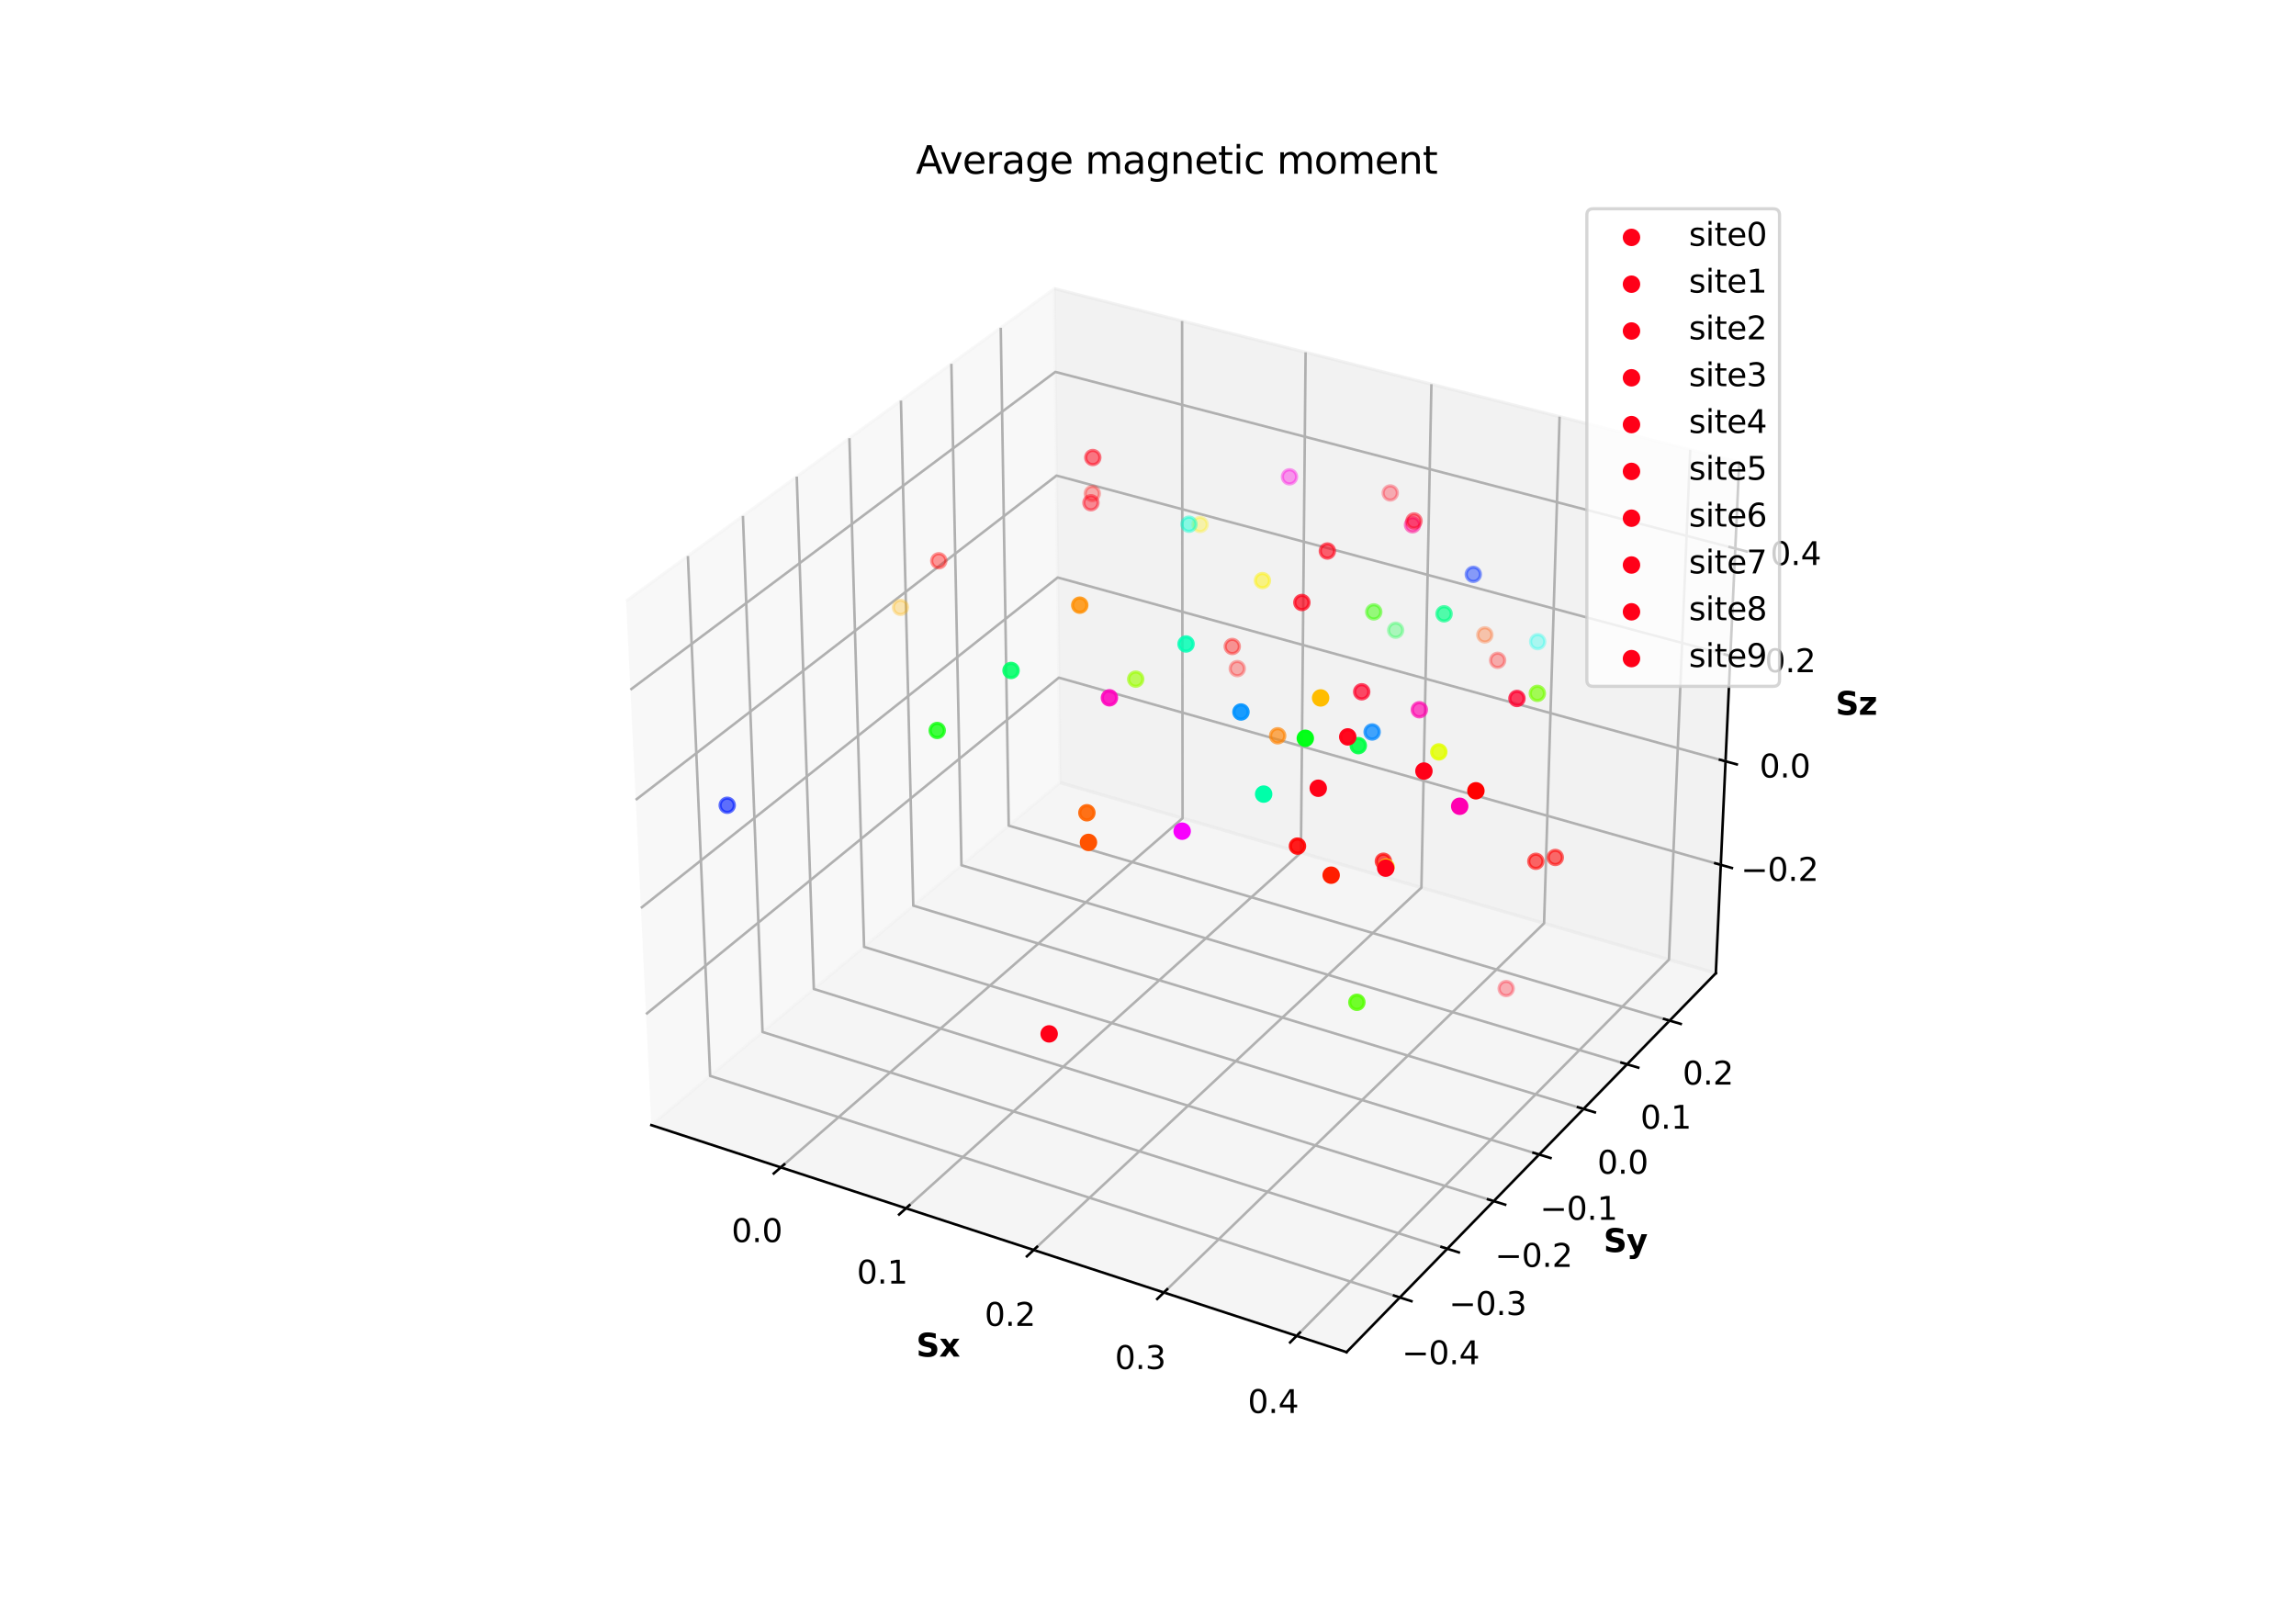 <?xml version="1.0" encoding="utf-8" standalone="no"?>
<!DOCTYPE svg PUBLIC "-//W3C//DTD SVG 1.1//EN"
  "http://www.w3.org/Graphics/SVG/1.1/DTD/svg11.dtd">
<svg xmlns:xlink="http://www.w3.org/1999/xlink" width="720pt" height="504pt" viewBox="0 0 720 504" xmlns="http://www.w3.org/2000/svg" version="1.1">
 <defs>
  <style type="text/css">*{stroke-linejoin: round; stroke-linecap: butt}</style>
 </defs>
 <g id="figure_1">
  <g id="patch_1">
   <path d="M 0 504 
L 720 504 
L 720 0 
L 0 0 
z
" style="fill: #ffffff"/>
  </g>
  <g id="patch_2">
   <path d="M 174.96 448.56 
L 563.04 448.56 
L 563.04 60.48 
L 174.96 60.48 
z
" style="fill: #ffffff"/>
  </g>
  <g id="pane3d_1">
   <g id="patch_3">
    <path d="M 204.263 352.872 
L 332.419 245.448 
L 330.638 90.525 
L 196.348 188.523 
" style="fill: #f2f2f2; opacity: 0.5; stroke: #f2f2f2; stroke-linejoin: miter"/>
   </g>
  </g>
  <g id="pane3d_2">
   <g id="patch_4">
    <path d="M 332.419 245.448 
L 538.065 305.222 
L 545.404 144.961 
L 330.638 90.525 
" style="fill: #e6e6e6; opacity: 0.5; stroke: #e6e6e6; stroke-linejoin: miter"/>
   </g>
  </g>
  <g id="pane3d_3">
   <g id="patch_5">
    <path d="M 204.263 352.872 
L 422.257 424.069 
L 538.065 305.222 
L 332.419 245.448 
" style="fill: #ececec; opacity: 0.5; stroke: #ececec; stroke-linejoin: miter"/>
   </g>
  </g>
  <g id="axis3d_1">
   <g id="line2d_1">
    <path d="M 204.263 352.872 
L 422.257 424.069 
" style="fill: none; stroke: #000000; stroke-width: 0.8; stroke-linecap: square"/>
   </g>
   <g id="text_1">
    <!-- Sx -->
    <g transform="translate(287.312 425.472) scale(0.1 -0.1)">
     <defs>
      <path id="DejaVuSans-Bold-53" d="M 3834 4519 
L 3834 3531 
Q 3450 3703 3084 3790 
Q 2719 3878 2394 3878 
Q 1963 3878 1756 3759 
Q 1550 3641 1550 3391 
Q 1550 3203 1689 3098 
Q 1828 2994 2194 2919 
L 2706 2816 
Q 3484 2659 3812 2340 
Q 4141 2022 4141 1434 
Q 4141 663 3683 286 
Q 3225 -91 2284 -91 
Q 1841 -91 1394 -6 
Q 947 78 500 244 
L 500 1259 
Q 947 1022 1364 901 
Q 1781 781 2169 781 
Q 2563 781 2772 912 
Q 2981 1044 2981 1288 
Q 2981 1506 2839 1625 
Q 2697 1744 2272 1838 
L 1806 1941 
Q 1106 2091 782 2419 
Q 459 2747 459 3303 
Q 459 4000 909 4375 
Q 1359 4750 2203 4750 
Q 2588 4750 2994 4692 
Q 3400 4634 3834 4519 
z
" transform="scale(0.016)"/>
      <path id="DejaVuSans-Bold-78" d="M 1422 1791 
L 159 3500 
L 1344 3500 
L 2059 2463 
L 2784 3500 
L 3969 3500 
L 2706 1797 
L 4031 0 
L 2847 0 
L 2059 1106 
L 1281 0 
L 97 0 
L 1422 1791 
z
" transform="scale(0.016)"/>
     </defs>
     <use xlink:href="#DejaVuSans-Bold-53"/>
     <use xlink:href="#DejaVuSans-Bold-78" x="72.021"/>
    </g>
   </g>
   <g id="Line3DCollection_1">
    <path d="M 244.844 366.126 
L 370.84 256.616 
L 370.693 100.677 
" style="fill: none; stroke: #b0b0b0; stroke-width: 0.8"/>
    <path d="M 284.115 378.952 
L 407.959 267.405 
L 409.422 110.494 
" style="fill: none; stroke: #b0b0b0; stroke-width: 0.8"/>
    <path d="M 324.151 392.028 
L 445.741 278.387 
L 448.873 120.494 
" style="fill: none; stroke: #b0b0b0; stroke-width: 0.8"/>
    <path d="M 364.977 405.361 
L 484.205 289.566 
L 489.067 130.682 
" style="fill: none; stroke: #b0b0b0; stroke-width: 0.8"/>
    <path d="M 406.614 418.96 
L 523.368 300.95 
L 530.025 141.063 
" style="fill: none; stroke: #b0b0b0; stroke-width: 0.8"/>
   </g>
   <g id="xtick_1">
    <g id="line2d_2">
     <path d="M 245.942 365.172 
L 242.644 368.038 
" style="fill: none; stroke: #000000; stroke-width: 0.8; stroke-linecap: square"/>
    </g>
    <g id="text_2">
     <!-- 0.0 -->
     <g transform="translate(229.391 389.546) scale(0.1 -0.1)">
      <defs>
       <path id="DejaVuSans-30" d="M 2034 4250 
Q 1547 4250 1301 3770 
Q 1056 3291 1056 2328 
Q 1056 1369 1301 889 
Q 1547 409 2034 409 
Q 2525 409 2770 889 
Q 3016 1369 3016 2328 
Q 3016 3291 2770 3770 
Q 2525 4250 2034 4250 
z
M 2034 4750 
Q 2819 4750 3233 4129 
Q 3647 3509 3647 2328 
Q 3647 1150 3233 529 
Q 2819 -91 2034 -91 
Q 1250 -91 836 529 
Q 422 1150 422 2328 
Q 422 3509 836 4129 
Q 1250 4750 2034 4750 
z
" transform="scale(0.016)"/>
       <path id="DejaVuSans-2e" d="M 684 794 
L 1344 794 
L 1344 0 
L 684 0 
L 684 794 
z
" transform="scale(0.016)"/>
      </defs>
      <use xlink:href="#DejaVuSans-30"/>
      <use xlink:href="#DejaVuSans-2e" x="63.623"/>
      <use xlink:href="#DejaVuSans-30" x="95.41"/>
     </g>
    </g>
   </g>
   <g id="xtick_2">
    <g id="line2d_3">
     <path d="M 285.195 377.979 
L 281.95 380.901 
" style="fill: none; stroke: #000000; stroke-width: 0.8; stroke-linecap: square"/>
    </g>
    <g id="text_3">
     <!-- 0.1 -->
     <g transform="translate(268.691 402.558) scale(0.1 -0.1)">
      <defs>
       <path id="DejaVuSans-31" d="M 794 531 
L 1825 531 
L 1825 4091 
L 703 3866 
L 703 4441 
L 1819 4666 
L 2450 4666 
L 2450 531 
L 3481 531 
L 3481 0 
L 794 0 
L 794 531 
z
" transform="scale(0.016)"/>
      </defs>
      <use xlink:href="#DejaVuSans-30"/>
      <use xlink:href="#DejaVuSans-2e" x="63.623"/>
      <use xlink:href="#DejaVuSans-31" x="95.41"/>
     </g>
    </g>
   </g>
   <g id="xtick_3">
    <g id="line2d_4">
     <path d="M 325.212 391.036 
L 322.025 394.015 
" style="fill: none; stroke: #000000; stroke-width: 0.8; stroke-linecap: square"/>
    </g>
    <g id="text_4">
     <!-- 0.2 -->
     <g transform="translate(308.759 415.825) scale(0.1 -0.1)">
      <defs>
       <path id="DejaVuSans-32" d="M 1228 531 
L 3431 531 
L 3431 0 
L 469 0 
L 469 531 
Q 828 903 1448 1529 
Q 2069 2156 2228 2338 
Q 2531 2678 2651 2914 
Q 2772 3150 2772 3378 
Q 2772 3750 2511 3984 
Q 2250 4219 1831 4219 
Q 1534 4219 1204 4116 
Q 875 4013 500 3803 
L 500 4441 
Q 881 4594 1212 4672 
Q 1544 4750 1819 4750 
Q 2544 4750 2975 4387 
Q 3406 4025 3406 3419 
Q 3406 3131 3298 2873 
Q 3191 2616 2906 2266 
Q 2828 2175 2409 1742 
Q 1991 1309 1228 531 
z
" transform="scale(0.016)"/>
      </defs>
      <use xlink:href="#DejaVuSans-30"/>
      <use xlink:href="#DejaVuSans-2e" x="63.623"/>
      <use xlink:href="#DejaVuSans-32" x="95.41"/>
     </g>
    </g>
   </g>
   <g id="xtick_4">
    <g id="line2d_5">
     <path d="M 366.018 404.35 
L 362.889 407.388 
" style="fill: none; stroke: #000000; stroke-width: 0.8; stroke-linecap: square"/>
    </g>
    <g id="text_5">
     <!-- 0.3 -->
     <g transform="translate(349.619 429.354) scale(0.1 -0.1)">
      <defs>
       <path id="DejaVuSans-33" d="M 2597 2516 
Q 3050 2419 3304 2112 
Q 3559 1806 3559 1356 
Q 3559 666 3084 287 
Q 2609 -91 1734 -91 
Q 1441 -91 1130 -33 
Q 819 25 488 141 
L 488 750 
Q 750 597 1062 519 
Q 1375 441 1716 441 
Q 2309 441 2620 675 
Q 2931 909 2931 1356 
Q 2931 1769 2642 2001 
Q 2353 2234 1838 2234 
L 1294 2234 
L 1294 2753 
L 1863 2753 
Q 2328 2753 2575 2939 
Q 2822 3125 2822 3475 
Q 2822 3834 2567 4026 
Q 2313 4219 1838 4219 
Q 1578 4219 1281 4162 
Q 984 4106 628 3988 
L 628 4550 
Q 988 4650 1302 4700 
Q 1616 4750 1894 4750 
Q 2613 4750 3031 4423 
Q 3450 4097 3450 3541 
Q 3450 3153 3228 2886 
Q 3006 2619 2597 2516 
z
" transform="scale(0.016)"/>
      </defs>
      <use xlink:href="#DejaVuSans-30"/>
      <use xlink:href="#DejaVuSans-2e" x="63.623"/>
      <use xlink:href="#DejaVuSans-33" x="95.41"/>
     </g>
    </g>
   </g>
   <g id="xtick_5">
    <g id="line2d_6">
     <path d="M 407.634 417.928 
L 404.568 421.027 
" style="fill: none; stroke: #000000; stroke-width: 0.8; stroke-linecap: square"/>
    </g>
    <g id="text_6">
     <!-- 0.4 -->
     <g transform="translate(391.293 443.152) scale(0.1 -0.1)">
      <defs>
       <path id="DejaVuSans-34" d="M 2419 4116 
L 825 1625 
L 2419 1625 
L 2419 4116 
z
M 2253 4666 
L 3047 4666 
L 3047 1625 
L 3713 1625 
L 3713 1100 
L 3047 1100 
L 3047 0 
L 2419 0 
L 2419 1100 
L 313 1100 
L 313 1709 
L 2253 4666 
z
" transform="scale(0.016)"/>
      </defs>
      <use xlink:href="#DejaVuSans-30"/>
      <use xlink:href="#DejaVuSans-2e" x="63.623"/>
      <use xlink:href="#DejaVuSans-34" x="95.41"/>
     </g>
    </g>
   </g>
  </g>
  <g id="axis3d_2">
   <g id="line2d_7">
    <path d="M 538.065 305.222 
L 422.257 424.069 
" style="fill: none; stroke: #000000; stroke-width: 0.8; stroke-linecap: square"/>
   </g>
   <g id="text_7">
    <!-- Sy -->
    <g transform="translate(502.854 392.666) scale(0.1 -0.1)">
     <defs>
      <path id="DejaVuSans-Bold-79" d="M 78 3500 
L 1197 3500 
L 2138 1125 
L 2938 3500 
L 4056 3500 
L 2584 -331 
Q 2363 -916 2067 -1148 
Q 1772 -1381 1288 -1381 
L 641 -1381 
L 641 -647 
L 991 -647 
Q 1275 -647 1404 -556 
Q 1534 -466 1606 -231 
L 1638 -134 
L 78 3500 
z
" transform="scale(0.016)"/>
     </defs>
     <use xlink:href="#DejaVuSans-Bold-53"/>
     <use xlink:href="#DejaVuSans-Bold-79" x="72.021"/>
    </g>
   </g>
   <g id="Line3DCollection_2">
    <path d="M 215.717 174.389 
L 222.687 337.429 
L 438.969 406.919 
" style="fill: none; stroke: #b0b0b0; stroke-width: 0.8"/>
    <path d="M 232.974 161.795 
L 239.119 323.654 
L 453.857 391.64 
" style="fill: none; stroke: #b0b0b0; stroke-width: 0.8"/>
    <path d="M 249.853 149.478 
L 255.207 310.169 
L 468.415 376.699 
" style="fill: none; stroke: #b0b0b0; stroke-width: 0.8"/>
    <path d="M 266.366 137.428 
L 270.961 296.964 
L 482.656 362.085 
" style="fill: none; stroke: #b0b0b0; stroke-width: 0.8"/>
    <path d="M 282.524 125.636 
L 286.391 284.03 
L 496.59 347.786 
" style="fill: none; stroke: #b0b0b0; stroke-width: 0.8"/>
    <path d="M 298.34 114.094 
L 301.507 271.36 
L 510.225 333.792 
" style="fill: none; stroke: #b0b0b0; stroke-width: 0.8"/>
    <path d="M 313.823 102.795 
L 316.319 258.944 
L 523.572 320.095 
" style="fill: none; stroke: #b0b0b0; stroke-width: 0.8"/>
   </g>
   <g id="xtick_6">
    <g id="line2d_8">
     <path d="M 437.147 406.333 
L 442.618 408.091 
" style="fill: none; stroke: #000000; stroke-width: 0.8; stroke-linecap: square"/>
    </g>
    <g id="text_8">
     <!-- −0.4 -->
     <g transform="translate(439.626 427.847) scale(0.1 -0.1)">
      <defs>
       <path id="DejaVuSans-2212" d="M 678 2272 
L 4684 2272 
L 4684 1741 
L 678 1741 
L 678 2272 
z
" transform="scale(0.016)"/>
      </defs>
      <use xlink:href="#DejaVuSans-2212"/>
      <use xlink:href="#DejaVuSans-30" x="83.789"/>
      <use xlink:href="#DejaVuSans-2e" x="147.412"/>
      <use xlink:href="#DejaVuSans-34" x="179.199"/>
     </g>
    </g>
   </g>
   <g id="xtick_7">
    <g id="line2d_9">
     <path d="M 452.049 391.068 
L 457.477 392.787 
" style="fill: none; stroke: #000000; stroke-width: 0.8; stroke-linecap: square"/>
    </g>
    <g id="text_9">
     <!-- −0.3 -->
     <g transform="translate(454.377 412.414) scale(0.1 -0.1)">
      <use xlink:href="#DejaVuSans-2212"/>
      <use xlink:href="#DejaVuSans-30" x="83.789"/>
      <use xlink:href="#DejaVuSans-2e" x="147.412"/>
      <use xlink:href="#DejaVuSans-33" x="179.199"/>
     </g>
    </g>
   </g>
   <g id="xtick_8">
    <g id="line2d_10">
     <path d="M 466.621 376.14 
L 472.008 377.82 
" style="fill: none; stroke: #000000; stroke-width: 0.8; stroke-linecap: square"/>
    </g>
    <g id="text_10">
     <!-- −0.2 -->
     <g transform="translate(468.801 397.321) scale(0.1 -0.1)">
      <use xlink:href="#DejaVuSans-2212"/>
      <use xlink:href="#DejaVuSans-30" x="83.789"/>
      <use xlink:href="#DejaVuSans-2e" x="147.412"/>
      <use xlink:href="#DejaVuSans-32" x="179.199"/>
     </g>
    </g>
   </g>
   <g id="xtick_9">
    <g id="line2d_11">
     <path d="M 480.876 361.537 
L 486.222 363.181 
" style="fill: none; stroke: #000000; stroke-width: 0.8; stroke-linecap: square"/>
    </g>
    <g id="text_11">
     <!-- −0.1 -->
     <g transform="translate(482.911 382.559) scale(0.1 -0.1)">
      <use xlink:href="#DejaVuSans-2212"/>
      <use xlink:href="#DejaVuSans-30" x="83.789"/>
      <use xlink:href="#DejaVuSans-2e" x="147.412"/>
      <use xlink:href="#DejaVuSans-31" x="179.199"/>
     </g>
    </g>
   </g>
   <g id="xtick_10">
    <g id="line2d_12">
     <path d="M 494.823 347.25 
L 500.128 348.859 
" style="fill: none; stroke: #000000; stroke-width: 0.8; stroke-linecap: square"/>
    </g>
    <g id="text_12">
     <!-- 0.0 -->
     <g transform="translate(500.906 368.115) scale(0.1 -0.1)">
      <use xlink:href="#DejaVuSans-30"/>
      <use xlink:href="#DejaVuSans-2e" x="63.623"/>
      <use xlink:href="#DejaVuSans-30" x="95.41"/>
     </g>
    </g>
   </g>
   <g id="xtick_11">
    <g id="line2d_13">
     <path d="M 508.471 333.268 
L 513.736 334.843 
" style="fill: none; stroke: #000000; stroke-width: 0.8; stroke-linecap: square"/>
    </g>
    <g id="text_13">
     <!-- 0.1 -->
     <g transform="translate(514.415 353.98) scale(0.1 -0.1)">
      <use xlink:href="#DejaVuSans-30"/>
      <use xlink:href="#DejaVuSans-2e" x="63.623"/>
      <use xlink:href="#DejaVuSans-31" x="95.41"/>
     </g>
    </g>
   </g>
   <g id="xtick_12">
    <g id="line2d_14">
     <path d="M 521.832 319.581 
L 527.057 321.123 
" style="fill: none; stroke: #000000; stroke-width: 0.8; stroke-linecap: square"/>
    </g>
    <g id="text_14">
     <!-- 0.2 -->
     <g transform="translate(527.639 340.144) scale(0.1 -0.1)">
      <use xlink:href="#DejaVuSans-30"/>
      <use xlink:href="#DejaVuSans-2e" x="63.623"/>
      <use xlink:href="#DejaVuSans-32" x="95.41"/>
     </g>
    </g>
   </g>
  </g>
  <g id="axis3d_3">
   <g id="line2d_15">
    <path d="M 538.065 305.222 
L 545.404 144.961 
" style="fill: none; stroke: #000000; stroke-width: 0.8; stroke-linecap: square"/>
   </g>
   <g id="text_15">
    <!-- Sz -->
    <g transform="translate(575.603 224.186) scale(0.1 -0.1)">
     <defs>
      <path id="DejaVuSans-Bold-7a" d="M 366 3500 
L 3419 3500 
L 3419 2719 
L 1575 800 
L 3419 800 
L 3419 0 
L 288 0 
L 288 781 
L 2131 2700 
L 366 2700 
L 366 3500 
z
" transform="scale(0.016)"/>
     </defs>
     <use xlink:href="#DejaVuSans-Bold-53"/>
     <use xlink:href="#DejaVuSans-Bold-7a" x="72.021"/>
    </g>
   </g>
   <g id="Line3DCollection_3">
    <path d="M 539.622 271.234 
L 332.041 212.538 
L 202.586 318.064 
" style="fill: none; stroke: #b0b0b0; stroke-width: 0.8"/>
    <path d="M 541.109 238.76 
L 331.68 181.12 
L 200.984 284.782 
" style="fill: none; stroke: #b0b0b0; stroke-width: 0.8"/>
    <path d="M 542.623 205.696 
L 331.312 149.16 
L 199.351 250.872 
" style="fill: none; stroke: #b0b0b0; stroke-width: 0.8"/>
    <path d="M 544.165 172.026 
L 330.938 116.642 
L 197.687 216.317 
" style="fill: none; stroke: #b0b0b0; stroke-width: 0.8"/>
   </g>
   <g id="xtick_13">
    <g id="line2d_16">
     <path d="M 537.879 270.741 
L 543.112 272.221 
" style="fill: none; stroke: #000000; stroke-width: 0.8; stroke-linecap: square"/>
    </g>
    <g id="text_16">
     <!-- −0.2 -->
     <g transform="translate(545.916 276.271) scale(0.1 -0.1)">
      <use xlink:href="#DejaVuSans-2212"/>
      <use xlink:href="#DejaVuSans-30" x="83.789"/>
      <use xlink:href="#DejaVuSans-2e" x="147.412"/>
      <use xlink:href="#DejaVuSans-32" x="179.199"/>
     </g>
    </g>
   </g>
   <g id="xtick_14">
    <g id="line2d_17">
     <path d="M 539.349 238.275 
L 544.631 239.729 
" style="fill: none; stroke: #000000; stroke-width: 0.8; stroke-linecap: square"/>
    </g>
    <g id="text_17">
     <!-- 0.0 -->
     <g transform="translate(551.755 243.842) scale(0.1 -0.1)">
      <use xlink:href="#DejaVuSans-30"/>
      <use xlink:href="#DejaVuSans-2e" x="63.623"/>
      <use xlink:href="#DejaVuSans-30" x="95.41"/>
     </g>
    </g>
   </g>
   <g id="xtick_15">
    <g id="line2d_18">
     <path d="M 540.847 205.221 
L 546.179 206.647 
" style="fill: none; stroke: #000000; stroke-width: 0.8; stroke-linecap: square"/>
    </g>
    <g id="text_18">
     <!-- 0.2 -->
     <g transform="translate(553.434 210.825) scale(0.1 -0.1)">
      <use xlink:href="#DejaVuSans-30"/>
      <use xlink:href="#DejaVuSans-2e" x="63.623"/>
      <use xlink:href="#DejaVuSans-32" x="95.41"/>
     </g>
    </g>
   </g>
   <g id="xtick_16">
    <g id="line2d_19">
     <path d="M 542.372 171.561 
L 547.754 172.959 
" style="fill: none; stroke: #000000; stroke-width: 0.8; stroke-linecap: square"/>
    </g>
    <g id="text_19">
     <!-- 0.4 -->
     <g transform="translate(555.144 177.205) scale(0.1 -0.1)">
      <use xlink:href="#DejaVuSans-30"/>
      <use xlink:href="#DejaVuSans-2e" x="63.623"/>
      <use xlink:href="#DejaVuSans-34" x="95.41"/>
     </g>
    </g>
   </g>
  </g>
  <g id="axes_1">
   <g id="Path3DCollection_1">
    <defs>
     <path id="C0_0_06d3c5ae9f" d="M 0 2.236 
C 0.593 2.236 1.162 2 1.581 1.581 
C 2 1.162 2.236 0.593 2.236 -0 
C 2.236 -0.593 2 -1.162 1.581 -1.581 
C 1.162 -2 0.593 -2.236 0 -2.236 
C -0.593 -2.236 -1.162 -2 -1.581 -1.581 
C -2 -1.162 -2.236 -0.593 -2.236 0 
C -2.236 0.593 -2 1.162 -1.581 1.581 
C -1.162 2 -0.593 2.236 0 2.236 
z
"/>
    </defs>
    <g clip-path="url(#p0b0eaca692)">
     <use xlink:href="#C0_0_06d3c5ae9f" x="435.966" y="154.605" style="fill: #ff0018; fill-opacity: 0.3; stroke: #ff0018; stroke-opacity: 0.3"/>
    </g>
    <g clip-path="url(#p0b0eaca692)">
     <use xlink:href="#C0_0_06d3c5ae9f" x="462.012" y="180.128" style="fill: #002dff; fill-opacity: 0.447; stroke: #002dff; stroke-opacity: 0.447"/>
    </g>
    <g clip-path="url(#p0b0eaca692)">
     <use xlink:href="#C0_0_06d3c5ae9f" x="442.947" y="164.589" style="fill: #ff008e; fill-opacity: 0.48; stroke: #ff008e; stroke-opacity: 0.48"/>
    </g>
    <g clip-path="url(#p0b0eaca692)">
     <use xlink:href="#C0_0_06d3c5ae9f" x="443.422" y="163.385" style="fill: #ff001e; fill-opacity: 0.493; stroke: #ff001e; stroke-opacity: 0.493"/>
    </g>
    <g clip-path="url(#p0b0eaca692)">
     <use xlink:href="#C0_0_06d3c5ae9f" x="482.095" y="217.464" style="fill: #78ff00; fill-opacity: 0.647; stroke: #78ff00; stroke-opacity: 0.647"/>
    </g>
    <g clip-path="url(#p0b0eaca692)">
     <use xlink:href="#C0_0_06d3c5ae9f" x="462.824" y="248.015" style="fill: #ff0000; stroke: #ff0000"/>
    </g>
   </g>
   <g id="text_20">
    <!-- Average magnetic moment -->
    <g transform="translate(287.197 54.48) scale(0.12 -0.12)">
     <defs>
      <path id="DejaVuSans-41" d="M 2188 4044 
L 1331 1722 
L 3047 1722 
L 2188 4044 
z
M 1831 4666 
L 2547 4666 
L 4325 0 
L 3669 0 
L 3244 1197 
L 1141 1197 
L 716 0 
L 50 0 
L 1831 4666 
z
" transform="scale(0.016)"/>
      <path id="DejaVuSans-76" d="M 191 3500 
L 800 3500 
L 1894 563 
L 2988 3500 
L 3597 3500 
L 2284 0 
L 1503 0 
L 191 3500 
z
" transform="scale(0.016)"/>
      <path id="DejaVuSans-65" d="M 3597 1894 
L 3597 1613 
L 953 1613 
Q 991 1019 1311 708 
Q 1631 397 2203 397 
Q 2534 397 2845 478 
Q 3156 559 3463 722 
L 3463 178 
Q 3153 47 2828 -22 
Q 2503 -91 2169 -91 
Q 1331 -91 842 396 
Q 353 884 353 1716 
Q 353 2575 817 3079 
Q 1281 3584 2069 3584 
Q 2775 3584 3186 3129 
Q 3597 2675 3597 1894 
z
M 3022 2063 
Q 3016 2534 2758 2815 
Q 2500 3097 2075 3097 
Q 1594 3097 1305 2825 
Q 1016 2553 972 2059 
L 3022 2063 
z
" transform="scale(0.016)"/>
      <path id="DejaVuSans-72" d="M 2631 2963 
Q 2534 3019 2420 3045 
Q 2306 3072 2169 3072 
Q 1681 3072 1420 2755 
Q 1159 2438 1159 1844 
L 1159 0 
L 581 0 
L 581 3500 
L 1159 3500 
L 1159 2956 
Q 1341 3275 1631 3429 
Q 1922 3584 2338 3584 
Q 2397 3584 2469 3576 
Q 2541 3569 2628 3553 
L 2631 2963 
z
" transform="scale(0.016)"/>
      <path id="DejaVuSans-61" d="M 2194 1759 
Q 1497 1759 1228 1600 
Q 959 1441 959 1056 
Q 959 750 1161 570 
Q 1363 391 1709 391 
Q 2188 391 2477 730 
Q 2766 1069 2766 1631 
L 2766 1759 
L 2194 1759 
z
M 3341 1997 
L 3341 0 
L 2766 0 
L 2766 531 
Q 2569 213 2275 61 
Q 1981 -91 1556 -91 
Q 1019 -91 701 211 
Q 384 513 384 1019 
Q 384 1609 779 1909 
Q 1175 2209 1959 2209 
L 2766 2209 
L 2766 2266 
Q 2766 2663 2505 2880 
Q 2244 3097 1772 3097 
Q 1472 3097 1187 3025 
Q 903 2953 641 2809 
L 641 3341 
Q 956 3463 1253 3523 
Q 1550 3584 1831 3584 
Q 2591 3584 2966 3190 
Q 3341 2797 3341 1997 
z
" transform="scale(0.016)"/>
      <path id="DejaVuSans-67" d="M 2906 1791 
Q 2906 2416 2648 2759 
Q 2391 3103 1925 3103 
Q 1463 3103 1205 2759 
Q 947 2416 947 1791 
Q 947 1169 1205 825 
Q 1463 481 1925 481 
Q 2391 481 2648 825 
Q 2906 1169 2906 1791 
z
M 3481 434 
Q 3481 -459 3084 -895 
Q 2688 -1331 1869 -1331 
Q 1566 -1331 1297 -1286 
Q 1028 -1241 775 -1147 
L 775 -588 
Q 1028 -725 1275 -790 
Q 1522 -856 1778 -856 
Q 2344 -856 2625 -561 
Q 2906 -266 2906 331 
L 2906 616 
Q 2728 306 2450 153 
Q 2172 0 1784 0 
Q 1141 0 747 490 
Q 353 981 353 1791 
Q 353 2603 747 3093 
Q 1141 3584 1784 3584 
Q 2172 3584 2450 3431 
Q 2728 3278 2906 2969 
L 2906 3500 
L 3481 3500 
L 3481 434 
z
" transform="scale(0.016)"/>
      <path id="DejaVuSans-20" transform="scale(0.016)"/>
      <path id="DejaVuSans-6d" d="M 3328 2828 
Q 3544 3216 3844 3400 
Q 4144 3584 4550 3584 
Q 5097 3584 5394 3201 
Q 5691 2819 5691 2113 
L 5691 0 
L 5113 0 
L 5113 2094 
Q 5113 2597 4934 2840 
Q 4756 3084 4391 3084 
Q 3944 3084 3684 2787 
Q 3425 2491 3425 1978 
L 3425 0 
L 2847 0 
L 2847 2094 
Q 2847 2600 2669 2842 
Q 2491 3084 2119 3084 
Q 1678 3084 1418 2786 
Q 1159 2488 1159 1978 
L 1159 0 
L 581 0 
L 581 3500 
L 1159 3500 
L 1159 2956 
Q 1356 3278 1631 3431 
Q 1906 3584 2284 3584 
Q 2666 3584 2933 3390 
Q 3200 3197 3328 2828 
z
" transform="scale(0.016)"/>
      <path id="DejaVuSans-6e" d="M 3513 2113 
L 3513 0 
L 2938 0 
L 2938 2094 
Q 2938 2591 2744 2837 
Q 2550 3084 2163 3084 
Q 1697 3084 1428 2787 
Q 1159 2491 1159 1978 
L 1159 0 
L 581 0 
L 581 3500 
L 1159 3500 
L 1159 2956 
Q 1366 3272 1645 3428 
Q 1925 3584 2291 3584 
Q 2894 3584 3203 3211 
Q 3513 2838 3513 2113 
z
" transform="scale(0.016)"/>
      <path id="DejaVuSans-74" d="M 1172 4494 
L 1172 3500 
L 2356 3500 
L 2356 3053 
L 1172 3053 
L 1172 1153 
Q 1172 725 1289 603 
Q 1406 481 1766 481 
L 2356 481 
L 2356 0 
L 1766 0 
Q 1100 0 847 248 
Q 594 497 594 1153 
L 594 3053 
L 172 3053 
L 172 3500 
L 594 3500 
L 594 4494 
L 1172 4494 
z
" transform="scale(0.016)"/>
      <path id="DejaVuSans-69" d="M 603 3500 
L 1178 3500 
L 1178 0 
L 603 0 
L 603 3500 
z
M 603 4863 
L 1178 4863 
L 1178 4134 
L 603 4134 
L 603 4863 
z
" transform="scale(0.016)"/>
      <path id="DejaVuSans-63" d="M 3122 3366 
L 3122 2828 
Q 2878 2963 2633 3030 
Q 2388 3097 2138 3097 
Q 1578 3097 1268 2742 
Q 959 2388 959 1747 
Q 959 1106 1268 751 
Q 1578 397 2138 397 
Q 2388 397 2633 464 
Q 2878 531 3122 666 
L 3122 134 
Q 2881 22 2623 -34 
Q 2366 -91 2075 -91 
Q 1284 -91 818 406 
Q 353 903 353 1747 
Q 353 2603 823 3093 
Q 1294 3584 2113 3584 
Q 2378 3584 2631 3529 
Q 2884 3475 3122 3366 
z
" transform="scale(0.016)"/>
      <path id="DejaVuSans-6f" d="M 1959 3097 
Q 1497 3097 1228 2736 
Q 959 2375 959 1747 
Q 959 1119 1226 758 
Q 1494 397 1959 397 
Q 2419 397 2687 759 
Q 2956 1122 2956 1747 
Q 2956 2369 2687 2733 
Q 2419 3097 1959 3097 
z
M 1959 3584 
Q 2709 3584 3137 3096 
Q 3566 2609 3566 1747 
Q 3566 888 3137 398 
Q 2709 -91 1959 -91 
Q 1206 -91 779 398 
Q 353 888 353 1747 
Q 353 2609 779 3096 
Q 1206 3584 1959 3584 
z
" transform="scale(0.016)"/>
     </defs>
     <use xlink:href="#DejaVuSans-41"/>
     <use xlink:href="#DejaVuSans-76" x="62.533"/>
     <use xlink:href="#DejaVuSans-65" x="121.713"/>
     <use xlink:href="#DejaVuSans-72" x="183.236"/>
     <use xlink:href="#DejaVuSans-61" x="224.35"/>
     <use xlink:href="#DejaVuSans-67" x="285.629"/>
     <use xlink:href="#DejaVuSans-65" x="349.105"/>
     <use xlink:href="#DejaVuSans-20" x="410.629"/>
     <use xlink:href="#DejaVuSans-6d" x="442.416"/>
     <use xlink:href="#DejaVuSans-61" x="539.828"/>
     <use xlink:href="#DejaVuSans-67" x="601.107"/>
     <use xlink:href="#DejaVuSans-6e" x="664.584"/>
     <use xlink:href="#DejaVuSans-65" x="727.963"/>
     <use xlink:href="#DejaVuSans-74" x="789.486"/>
     <use xlink:href="#DejaVuSans-69" x="828.695"/>
     <use xlink:href="#DejaVuSans-63" x="856.479"/>
     <use xlink:href="#DejaVuSans-20" x="911.459"/>
     <use xlink:href="#DejaVuSans-6d" x="943.246"/>
     <use xlink:href="#DejaVuSans-6f" x="1040.658"/>
     <use xlink:href="#DejaVuSans-6d" x="1101.84"/>
     <use xlink:href="#DejaVuSans-65" x="1199.252"/>
     <use xlink:href="#DejaVuSans-6e" x="1260.775"/>
     <use xlink:href="#DejaVuSans-74" x="1324.154"/>
    </g>
   </g>
   <g id="Path3DCollection_2">
    <defs>
     <path id="C1_0_6308956963" d="M 0 2.236 
C 0.593 2.236 1.162 2 1.581 1.581 
C 2 1.162 2.236 0.593 2.236 -0 
C 2.236 -0.593 2 -1.162 1.581 -1.581 
C 1.162 -2 0.593 -2.236 0 -2.236 
C -0.593 -2.236 -1.162 -2 -1.581 -1.581 
C -2 -1.162 -2.236 -0.593 -2.236 0 
C -2.236 0.593 -2 1.162 -1.581 1.581 
C -1.162 2 -0.593 2.236 0 2.236 
z
"/>
    </defs>
    <g clip-path="url(#p0b0eaca692)">
     <use xlink:href="#C1_0_6308956963" x="342.534" y="154.792" style="fill: #ff0000; fill-opacity: 0.3; stroke: #ff0000; stroke-opacity: 0.3"/>
    </g>
    <g clip-path="url(#p0b0eaca692)">
     <use xlink:href="#C1_0_6308956963" x="404.368" y="149.545" style="fill: #ff00e1; fill-opacity: 0.383; stroke: #ff00e1; stroke-opacity: 0.383"/>
    </g>
    <g clip-path="url(#p0b0eaca692)">
     <use xlink:href="#C1_0_6308956963" x="342.688" y="143.492" style="fill: #ff0018; fill-opacity: 0.519; stroke: #ff0018; stroke-opacity: 0.519"/>
    </g>
    <g clip-path="url(#p0b0eaca692)">
     <use xlink:href="#C1_0_6308956963" x="452.842" y="192.509" style="fill: #00ff86; fill-opacity: 0.67; stroke: #00ff86; stroke-opacity: 0.67"/>
    </g>
    <g clip-path="url(#p0b0eaca692)">
     <use xlink:href="#C1_0_6308956963" x="338.6" y="189.796" style="fill: #ff8e00; fill-opacity: 0.822; stroke: #ff8e00; stroke-opacity: 0.822"/>
    </g>
    <g clip-path="url(#p0b0eaca692)">
     <use xlink:href="#C1_0_6308956963" x="414.135" y="218.889" style="fill: #ffbd00; stroke: #ffbd00"/>
    </g>
   </g>
   <g id="Path3DCollection_3">
    <defs>
     <path id="C2_0_f7b77c223d" d="M 0 2.236 
C 0.593 2.236 1.162 2 1.581 1.581 
C 2 1.162 2.236 0.593 2.236 -0 
C 2.236 -0.593 2 -1.162 1.581 -1.581 
C 1.162 -2 0.593 -2.236 0 -2.236 
C -0.593 -2.236 -1.162 -2 -1.581 -1.581 
C -2 -1.162 -2.236 -0.593 -2.236 0 
C -2.236 0.593 -2 1.162 -1.581 1.581 
C -1.162 2 -0.593 2.236 0 2.236 
z
"/>
    </defs>
    <g clip-path="url(#p0b0eaca692)">
     <use xlink:href="#C2_0_f7b77c223d" x="437.658" y="197.648" style="fill: #00ff39; fill-opacity: 0.3; stroke: #00ff39; stroke-opacity: 0.3"/>
    </g>
    <g clip-path="url(#p0b0eaca692)">
     <use xlink:href="#C2_0_f7b77c223d" x="342.103" y="157.676" style="fill: #ff0018; fill-opacity: 0.438; stroke: #ff0018; stroke-opacity: 0.438"/>
    </g>
    <g clip-path="url(#p0b0eaca692)">
     <use xlink:href="#C2_0_f7b77c223d" x="433.813" y="270.11" style="fill: #ff0000; fill-opacity: 0.688; stroke: #ff0000; stroke-opacity: 0.688"/>
    </g>
    <g clip-path="url(#p0b0eaca692)">
     <use xlink:href="#C2_0_f7b77c223d" x="371.931" y="201.968" style="fill: #00ffb5; fill-opacity: 0.836; stroke: #00ffb5; stroke-opacity: 0.836"/>
    </g>
    <g clip-path="url(#p0b0eaca692)">
     <use xlink:href="#C2_0_f7b77c223d" x="317.05" y="210.274" style="fill: #00ff68; fill-opacity: 0.878; stroke: #00ff68; stroke-opacity: 0.878"/>
    </g>
    <g clip-path="url(#p0b0eaca692)">
     <use xlink:href="#C2_0_f7b77c223d" x="341.331" y="264.204" style="fill: #ff5300; stroke: #ff5300"/>
    </g>
   </g>
   <g id="legend_1">
    <g id="patch_6">
     <path d="M 499.617 215.261 
L 556.04 215.261 
Q 558.04 215.261 558.04 213.261 
L 558.04 67.48 
Q 558.04 65.48 556.04 65.48 
L 499.617 65.48 
Q 497.617 65.48 497.617 67.48 
L 497.617 213.261 
Q 497.617 215.261 499.617 215.261 
z
" style="fill: #ffffff; opacity: 0.8; stroke: #cccccc; stroke-linejoin: miter"/>
    </g>
    <g id="Path3DCollection_4">
     <path d="M 511.617 76.69 
C 512.21 76.69 512.778 76.454 513.198 76.035 
C 513.617 75.615 513.853 75.046 513.853 74.453 
C 513.853 73.86 513.617 73.292 513.198 72.872 
C 512.778 72.453 512.21 72.217 511.617 72.217 
C 511.024 72.217 510.455 72.453 510.035 72.872 
C 509.616 73.292 509.38 73.86 509.38 74.453 
C 509.38 75.046 509.616 75.615 510.035 76.035 
C 510.455 76.454 511.024 76.69 511.617 76.69 
z
" style="fill: #ff0018; stroke: #ff0018"/>
    </g>
    <g id="text_21">
     <!-- site0 -->
     <g transform="translate(529.617 77.078) scale(0.1 -0.1)">
      <defs>
       <path id="DejaVuSans-73" d="M 2834 3397 
L 2834 2853 
Q 2591 2978 2328 3040 
Q 2066 3103 1784 3103 
Q 1356 3103 1142 2972 
Q 928 2841 928 2578 
Q 928 2378 1081 2264 
Q 1234 2150 1697 2047 
L 1894 2003 
Q 2506 1872 2764 1633 
Q 3022 1394 3022 966 
Q 3022 478 2636 193 
Q 2250 -91 1575 -91 
Q 1294 -91 989 -36 
Q 684 19 347 128 
L 347 722 
Q 666 556 975 473 
Q 1284 391 1588 391 
Q 1994 391 2212 530 
Q 2431 669 2431 922 
Q 2431 1156 2273 1281 
Q 2116 1406 1581 1522 
L 1381 1569 
Q 847 1681 609 1914 
Q 372 2147 372 2553 
Q 372 3047 722 3315 
Q 1072 3584 1716 3584 
Q 2034 3584 2315 3537 
Q 2597 3491 2834 3397 
z
" transform="scale(0.016)"/>
      </defs>
      <use xlink:href="#DejaVuSans-73"/>
      <use xlink:href="#DejaVuSans-69" x="52.1"/>
      <use xlink:href="#DejaVuSans-74" x="79.883"/>
      <use xlink:href="#DejaVuSans-65" x="119.092"/>
      <use xlink:href="#DejaVuSans-30" x="180.615"/>
     </g>
    </g>
    <g id="Path3DCollection_5">
     <path d="M 511.617 91.368 
C 512.21 91.368 512.778 91.132 513.198 90.713 
C 513.617 90.293 513.853 89.725 513.853 89.132 
C 513.853 88.539 513.617 87.97 513.198 87.55 
C 512.778 87.131 512.21 86.895 511.617 86.895 
C 511.024 86.895 510.455 87.131 510.035 87.55 
C 509.616 87.97 509.38 88.539 509.38 89.132 
C 509.38 89.725 509.616 90.293 510.035 90.713 
C 510.455 91.132 511.024 91.368 511.617 91.368 
z
" style="fill: #ff0018; stroke: #ff0018"/>
    </g>
    <g id="text_22">
     <!-- site1 -->
     <g transform="translate(529.617 91.757) scale(0.1 -0.1)">
      <use xlink:href="#DejaVuSans-73"/>
      <use xlink:href="#DejaVuSans-69" x="52.1"/>
      <use xlink:href="#DejaVuSans-74" x="79.883"/>
      <use xlink:href="#DejaVuSans-65" x="119.092"/>
      <use xlink:href="#DejaVuSans-31" x="180.615"/>
     </g>
    </g>
    <g id="Path3DCollection_6">
     <path d="M 511.617 106.046 
C 512.21 106.046 512.778 105.81 513.198 105.391 
C 513.617 104.972 513.853 104.403 513.853 103.81 
C 513.853 103.217 513.617 102.648 513.198 102.229 
C 512.778 101.809 512.21 101.574 511.617 101.574 
C 511.024 101.574 510.455 101.809 510.035 102.229 
C 509.616 102.648 509.38 103.217 509.38 103.81 
C 509.38 104.403 509.616 104.972 510.035 105.391 
C 510.455 105.81 511.024 106.046 511.617 106.046 
z
" style="fill: #ff0018; stroke: #ff0018"/>
    </g>
    <g id="text_23">
     <!-- site2 -->
     <g transform="translate(529.617 106.435) scale(0.1 -0.1)">
      <use xlink:href="#DejaVuSans-73"/>
      <use xlink:href="#DejaVuSans-69" x="52.1"/>
      <use xlink:href="#DejaVuSans-74" x="79.883"/>
      <use xlink:href="#DejaVuSans-65" x="119.092"/>
      <use xlink:href="#DejaVuSans-32" x="180.615"/>
     </g>
    </g>
    <g id="Path3DCollection_7">
     <path d="M 511.617 120.724 
C 512.21 120.724 512.778 120.488 513.198 120.069 
C 513.617 119.65 513.853 119.081 513.853 118.488 
C 513.853 117.895 513.617 117.326 513.198 116.907 
C 512.778 116.487 512.21 116.252 511.617 116.252 
C 511.024 116.252 510.455 116.487 510.035 116.907 
C 509.616 117.326 509.38 117.895 509.38 118.488 
C 509.38 119.081 509.616 119.65 510.035 120.069 
C 510.455 120.488 511.024 120.724 511.617 120.724 
z
" style="fill: #ff0018; stroke: #ff0018"/>
    </g>
    <g id="text_24">
     <!-- site3 -->
     <g transform="translate(529.617 121.113) scale(0.1 -0.1)">
      <use xlink:href="#DejaVuSans-73"/>
      <use xlink:href="#DejaVuSans-69" x="52.1"/>
      <use xlink:href="#DejaVuSans-74" x="79.883"/>
      <use xlink:href="#DejaVuSans-65" x="119.092"/>
      <use xlink:href="#DejaVuSans-33" x="180.615"/>
     </g>
    </g>
    <g id="Path3DCollection_8">
     <path d="M 511.617 135.402 
C 512.21 135.402 512.778 135.166 513.198 134.747 
C 513.617 134.328 513.853 133.759 513.853 133.166 
C 513.853 132.573 513.617 132.004 513.198 131.585 
C 512.778 131.165 512.21 130.93 511.617 130.93 
C 511.024 130.93 510.455 131.165 510.035 131.585 
C 509.616 132.004 509.38 132.573 509.38 133.166 
C 509.38 133.759 509.616 134.328 510.035 134.747 
C 510.455 135.166 511.024 135.402 511.617 135.402 
z
" style="fill: #ff0018; stroke: #ff0018"/>
    </g>
    <g id="text_25">
     <!-- site4 -->
     <g transform="translate(529.617 135.791) scale(0.1 -0.1)">
      <use xlink:href="#DejaVuSans-73"/>
      <use xlink:href="#DejaVuSans-69" x="52.1"/>
      <use xlink:href="#DejaVuSans-74" x="79.883"/>
      <use xlink:href="#DejaVuSans-65" x="119.092"/>
      <use xlink:href="#DejaVuSans-34" x="180.615"/>
     </g>
    </g>
    <g id="Path3DCollection_9">
     <path d="M 511.617 150.08 
C 512.21 150.08 512.778 149.845 513.198 149.425 
C 513.617 149.006 513.853 148.437 513.853 147.844 
C 513.853 147.251 513.617 146.682 513.198 146.263 
C 512.778 145.844 512.21 145.608 511.617 145.608 
C 511.024 145.608 510.455 145.844 510.035 146.263 
C 509.616 146.682 509.38 147.251 509.38 147.844 
C 509.38 148.437 509.616 149.006 510.035 149.425 
C 510.455 149.845 511.024 150.08 511.617 150.08 
z
" style="fill: #ff0018; stroke: #ff0018"/>
    </g>
    <g id="text_26">
     <!-- site5 -->
     <g transform="translate(529.617 150.469) scale(0.1 -0.1)">
      <defs>
       <path id="DejaVuSans-35" d="M 691 4666 
L 3169 4666 
L 3169 4134 
L 1269 4134 
L 1269 2991 
Q 1406 3038 1543 3061 
Q 1681 3084 1819 3084 
Q 2600 3084 3056 2656 
Q 3513 2228 3513 1497 
Q 3513 744 3044 326 
Q 2575 -91 1722 -91 
Q 1428 -91 1123 -41 
Q 819 9 494 109 
L 494 744 
Q 775 591 1075 516 
Q 1375 441 1709 441 
Q 2250 441 2565 725 
Q 2881 1009 2881 1497 
Q 2881 1984 2565 2268 
Q 2250 2553 1709 2553 
Q 1456 2553 1204 2497 
Q 953 2441 691 2322 
L 691 4666 
z
" transform="scale(0.016)"/>
      </defs>
      <use xlink:href="#DejaVuSans-73"/>
      <use xlink:href="#DejaVuSans-69" x="52.1"/>
      <use xlink:href="#DejaVuSans-74" x="79.883"/>
      <use xlink:href="#DejaVuSans-65" x="119.092"/>
      <use xlink:href="#DejaVuSans-35" x="180.615"/>
     </g>
    </g>
    <g id="Path3DCollection_10">
     <path d="M 511.617 164.758 
C 512.21 164.758 512.778 164.523 513.198 164.103 
C 513.617 163.684 513.853 163.115 513.853 162.522 
C 513.853 161.929 513.617 161.36 513.198 160.941 
C 512.778 160.522 512.21 160.286 511.617 160.286 
C 511.024 160.286 510.455 160.522 510.035 160.941 
C 509.616 161.36 509.38 161.929 509.38 162.522 
C 509.38 163.115 509.616 163.684 510.035 164.103 
C 510.455 164.523 511.024 164.758 511.617 164.758 
z
" style="fill: #ff0018; stroke: #ff0018"/>
    </g>
    <g id="text_27">
     <!-- site6 -->
     <g transform="translate(529.617 165.147) scale(0.1 -0.1)">
      <defs>
       <path id="DejaVuSans-36" d="M 2113 2584 
Q 1688 2584 1439 2293 
Q 1191 2003 1191 1497 
Q 1191 994 1439 701 
Q 1688 409 2113 409 
Q 2538 409 2786 701 
Q 3034 994 3034 1497 
Q 3034 2003 2786 2293 
Q 2538 2584 2113 2584 
z
M 3366 4563 
L 3366 3988 
Q 3128 4100 2886 4159 
Q 2644 4219 2406 4219 
Q 1781 4219 1451 3797 
Q 1122 3375 1075 2522 
Q 1259 2794 1537 2939 
Q 1816 3084 2150 3084 
Q 2853 3084 3261 2657 
Q 3669 2231 3669 1497 
Q 3669 778 3244 343 
Q 2819 -91 2113 -91 
Q 1303 -91 875 529 
Q 447 1150 447 2328 
Q 447 3434 972 4092 
Q 1497 4750 2381 4750 
Q 2619 4750 2861 4703 
Q 3103 4656 3366 4563 
z
" transform="scale(0.016)"/>
      </defs>
      <use xlink:href="#DejaVuSans-73"/>
      <use xlink:href="#DejaVuSans-69" x="52.1"/>
      <use xlink:href="#DejaVuSans-74" x="79.883"/>
      <use xlink:href="#DejaVuSans-65" x="119.092"/>
      <use xlink:href="#DejaVuSans-36" x="180.615"/>
     </g>
    </g>
    <g id="Path3DCollection_11">
     <path d="M 511.617 179.436 
C 512.21 179.436 512.778 179.201 513.198 178.781 
C 513.617 178.362 513.853 177.793 513.853 177.2 
C 513.853 176.607 513.617 176.038 513.198 175.619 
C 512.778 175.2 512.21 174.964 511.617 174.964 
C 511.024 174.964 510.455 175.2 510.035 175.619 
C 509.616 176.038 509.38 176.607 509.38 177.2 
C 509.38 177.793 509.616 178.362 510.035 178.781 
C 510.455 179.201 511.024 179.436 511.617 179.436 
z
" style="fill: #ff0018; stroke: #ff0018"/>
    </g>
    <g id="text_28">
     <!-- site7 -->
     <g transform="translate(529.617 179.825) scale(0.1 -0.1)">
      <defs>
       <path id="DejaVuSans-37" d="M 525 4666 
L 3525 4666 
L 3525 4397 
L 1831 0 
L 1172 0 
L 2766 4134 
L 525 4134 
L 525 4666 
z
" transform="scale(0.016)"/>
      </defs>
      <use xlink:href="#DejaVuSans-73"/>
      <use xlink:href="#DejaVuSans-69" x="52.1"/>
      <use xlink:href="#DejaVuSans-74" x="79.883"/>
      <use xlink:href="#DejaVuSans-65" x="119.092"/>
      <use xlink:href="#DejaVuSans-37" x="180.615"/>
     </g>
    </g>
    <g id="Path3DCollection_12">
     <path d="M 511.617 194.115 
C 512.21 194.115 512.778 193.879 513.198 193.46 
C 513.617 193.04 513.853 192.471 513.853 191.878 
C 513.853 191.285 513.617 190.717 513.198 190.297 
C 512.778 189.878 512.21 189.642 511.617 189.642 
C 511.024 189.642 510.455 189.878 510.035 190.297 
C 509.616 190.717 509.38 191.285 509.38 191.878 
C 509.38 192.471 509.616 193.04 510.035 193.46 
C 510.455 193.879 511.024 194.115 511.617 194.115 
z
" style="fill: #ff0018; stroke: #ff0018"/>
    </g>
    <g id="text_29">
     <!-- site8 -->
     <g transform="translate(529.617 194.503) scale(0.1 -0.1)">
      <defs>
       <path id="DejaVuSans-38" d="M 2034 2216 
Q 1584 2216 1326 1975 
Q 1069 1734 1069 1313 
Q 1069 891 1326 650 
Q 1584 409 2034 409 
Q 2484 409 2743 651 
Q 3003 894 3003 1313 
Q 3003 1734 2745 1975 
Q 2488 2216 2034 2216 
z
M 1403 2484 
Q 997 2584 770 2862 
Q 544 3141 544 3541 
Q 544 4100 942 4425 
Q 1341 4750 2034 4750 
Q 2731 4750 3128 4425 
Q 3525 4100 3525 3541 
Q 3525 3141 3298 2862 
Q 3072 2584 2669 2484 
Q 3125 2378 3379 2068 
Q 3634 1759 3634 1313 
Q 3634 634 3220 271 
Q 2806 -91 2034 -91 
Q 1263 -91 848 271 
Q 434 634 434 1313 
Q 434 1759 690 2068 
Q 947 2378 1403 2484 
z
M 1172 3481 
Q 1172 3119 1398 2916 
Q 1625 2713 2034 2713 
Q 2441 2713 2670 2916 
Q 2900 3119 2900 3481 
Q 2900 3844 2670 4047 
Q 2441 4250 2034 4250 
Q 1625 4250 1398 4047 
Q 1172 3844 1172 3481 
z
" transform="scale(0.016)"/>
      </defs>
      <use xlink:href="#DejaVuSans-73"/>
      <use xlink:href="#DejaVuSans-69" x="52.1"/>
      <use xlink:href="#DejaVuSans-74" x="79.883"/>
      <use xlink:href="#DejaVuSans-65" x="119.092"/>
      <use xlink:href="#DejaVuSans-38" x="180.615"/>
     </g>
    </g>
    <g id="Path3DCollection_13">
     <path d="M 511.617 208.793 
C 512.21 208.793 512.778 208.557 513.198 208.138 
C 513.617 207.718 513.853 207.15 513.853 206.557 
C 513.853 205.964 513.617 205.395 513.198 204.975 
C 512.778 204.556 512.21 204.32 511.617 204.32 
C 511.024 204.32 510.455 204.556 510.035 204.975 
C 509.616 205.395 509.38 205.964 509.38 206.557 
C 509.38 207.15 509.616 207.718 510.035 208.138 
C 510.455 208.557 511.024 208.793 511.617 208.793 
z
" style="fill: #ff0018; stroke: #ff0018"/>
    </g>
    <g id="text_30">
     <!-- site9 -->
     <g transform="translate(529.617 209.182) scale(0.1 -0.1)">
      <defs>
       <path id="DejaVuSans-39" d="M 703 97 
L 703 672 
Q 941 559 1184 500 
Q 1428 441 1663 441 
Q 2288 441 2617 861 
Q 2947 1281 2994 2138 
Q 2813 1869 2534 1725 
Q 2256 1581 1919 1581 
Q 1219 1581 811 2004 
Q 403 2428 403 3163 
Q 403 3881 828 4315 
Q 1253 4750 1959 4750 
Q 2769 4750 3195 4129 
Q 3622 3509 3622 2328 
Q 3622 1225 3098 567 
Q 2575 -91 1691 -91 
Q 1453 -91 1209 -44 
Q 966 3 703 97 
z
M 1959 2075 
Q 2384 2075 2632 2365 
Q 2881 2656 2881 3163 
Q 2881 3666 2632 3958 
Q 2384 4250 1959 4250 
Q 1534 4250 1286 3958 
Q 1038 3666 1038 3163 
Q 1038 2656 1286 2365 
Q 1534 2075 1959 2075 
z
" transform="scale(0.016)"/>
      </defs>
      <use xlink:href="#DejaVuSans-73"/>
      <use xlink:href="#DejaVuSans-69" x="52.1"/>
      <use xlink:href="#DejaVuSans-74" x="79.883"/>
      <use xlink:href="#DejaVuSans-65" x="119.092"/>
      <use xlink:href="#DejaVuSans-39" x="180.615"/>
     </g>
    </g>
   </g>
   <g id="Path3DCollection_14">
    <defs>
     <path id="C3_0_abf48ef6ba" d="M 0 2.236 
C 0.593 2.236 1.162 2 1.581 1.581 
C 2 1.162 2.236 0.593 2.236 -0 
C 2.236 -0.593 2 -1.162 1.581 -1.581 
C 1.162 -2 0.593 -2.236 0 -2.236 
C -0.593 -2.236 -1.162 -2 -1.581 -1.581 
C -2 -1.162 -2.236 -0.593 -2.236 0 
C -2.236 0.593 -2 1.162 -1.581 1.581 
C -1.162 2 -0.593 2.236 0 2.236 
z
"/>
    </defs>
    <g clip-path="url(#p0b0eaca692)">
     <use xlink:href="#C3_0_abf48ef6ba" x="482.198" y="201.241" style="fill: #00ffea; fill-opacity: 0.3; stroke: #00ffea; stroke-opacity: 0.3"/>
    </g>
    <g clip-path="url(#p0b0eaca692)">
     <use xlink:href="#C3_0_abf48ef6ba" x="481.626" y="270.126" style="fill: #ff0000; fill-opacity: 0.59; stroke: #ff0000; stroke-opacity: 0.59"/>
    </g>
    <g clip-path="url(#p0b0eaca692)">
     <use xlink:href="#C3_0_abf48ef6ba" x="416.247" y="172.814" style="fill: #ff0018; fill-opacity: 0.61; stroke: #ff0018; stroke-opacity: 0.61"/>
    </g>
    <g clip-path="url(#p0b0eaca692)">
     <use xlink:href="#C3_0_abf48ef6ba" x="451.193" y="235.819" style="fill: #e2ff00; fill-opacity: 0.829; stroke: #e2ff00; stroke-opacity: 0.829"/>
    </g>
    <g clip-path="url(#p0b0eaca692)">
     <use xlink:href="#C3_0_abf48ef6ba" x="409.332" y="231.552" style="fill: #00ff16; fill-opacity: 0.983; stroke: #00ff16; stroke-opacity: 0.983"/>
    </g>
    <g clip-path="url(#p0b0eaca692)">
     <use xlink:href="#C3_0_abf48ef6ba" x="417.433" y="274.484" style="fill: #ff1e00; stroke: #ff1e00"/>
    </g>
   </g>
   <g id="Path3DCollection_15">
    <defs>
     <path id="C4_0_d3b677d639" d="M 0 2.236 
C 0.593 2.236 1.162 2 1.581 1.581 
C 2 1.162 2.236 0.593 2.236 -0 
C 2.236 -0.593 2 -1.162 1.581 -1.581 
C 1.162 -2 0.593 -2.236 0 -2.236 
C -0.593 -2.236 -1.162 -2 -1.581 -1.581 
C -2 -1.162 -2.236 -0.593 -2.236 0 
C -2.236 0.593 -2 1.162 -1.581 1.581 
C -1.162 2 -0.593 2.236 0 2.236 
z
"/>
    </defs>
    <g clip-path="url(#p0b0eaca692)">
     <use xlink:href="#C4_0_d3b677d639" x="472.323" y="310.035" style="fill: #ff0018; fill-opacity: 0.3; stroke: #ff0018; stroke-opacity: 0.3"/>
    </g>
    <g clip-path="url(#p0b0eaca692)">
     <use xlink:href="#C4_0_d3b677d639" x="425.505" y="314.346" style="fill: #55ff00; fill-opacity: 0.823; stroke: #55ff00; stroke-opacity: 0.823"/>
    </g>
    <g clip-path="url(#p0b0eaca692)">
     <use xlink:href="#C4_0_d3b677d639" x="406.874" y="265.363" style="fill: #ff0000; fill-opacity: 0.886; stroke: #ff0000; stroke-opacity: 0.886"/>
    </g>
    <g clip-path="url(#p0b0eaca692)">
     <use xlink:href="#C4_0_d3b677d639" x="425.941" y="233.852" style="fill: #00ff45; fill-opacity: 0.899; stroke: #00ff45; stroke-opacity: 0.899"/>
    </g>
    <g clip-path="url(#p0b0eaca692)">
     <use xlink:href="#C4_0_d3b677d639" x="340.835" y="254.907" style="fill: #ff6400; fill-opacity: 0.903; stroke: #ff6400; stroke-opacity: 0.903"/>
    </g>
    <g clip-path="url(#p0b0eaca692)">
     <use xlink:href="#C4_0_d3b677d639" x="396.27" y="249.055" style="fill: #00ffa9; stroke: #00ffa9"/>
    </g>
   </g>
   <g id="Path3DCollection_16">
    <defs>
     <path id="C5_0_1527315340" d="M 0 2.236 
C 0.593 2.236 1.162 2 1.581 1.581 
C 2 1.162 2.236 0.593 2.236 -0 
C 2.236 -0.593 2 -1.162 1.581 -1.581 
C 1.162 -2 0.593 -2.236 0 -2.236 
C -0.593 -2.236 -1.162 -2 -1.581 -1.581 
C -2 -1.162 -2.236 -0.593 -2.236 0 
C -2.236 0.593 -2 1.162 -1.581 1.581 
C -1.162 2 -0.593 2.236 0 2.236 
z
"/>
    </defs>
    <g clip-path="url(#p0b0eaca692)">
     <use xlink:href="#C5_0_1527315340" x="282.383" y="190.485" style="fill: #ffb100; fill-opacity: 0.3; stroke: #ffb100; stroke-opacity: 0.3"/>
    </g>
    <g clip-path="url(#p0b0eaca692)">
     <use xlink:href="#C5_0_1527315340" x="386.419" y="202.752" style="fill: #ff0000; fill-opacity: 0.395; stroke: #ff0000; stroke-opacity: 0.395"/>
    </g>
    <g clip-path="url(#p0b0eaca692)">
     <use xlink:href="#C5_0_1527315340" x="228.046" y="252.552" style="fill: #001cff; fill-opacity: 0.624; stroke: #001cff; stroke-opacity: 0.624"/>
    </g>
    <g clip-path="url(#p0b0eaca692)">
     <use xlink:href="#C5_0_1527315340" x="356.149" y="212.996" style="fill: #9cff00; fill-opacity: 0.631; stroke: #9cff00; stroke-opacity: 0.631"/>
    </g>
    <g clip-path="url(#p0b0eaca692)">
     <use xlink:href="#C5_0_1527315340" x="400.661" y="230.765" style="fill: #ff8200; fill-opacity: 0.647; stroke: #ff8200; stroke-opacity: 0.647"/>
    </g>
    <g clip-path="url(#p0b0eaca692)">
     <use xlink:href="#C5_0_1527315340" x="329.003" y="324.255" style="fill: #ff0018; stroke: #ff0018"/>
    </g>
   </g>
   <g id="Path3DCollection_17">
    <defs>
     <path id="C6_0_4ae48c40f0" d="M 0 2.236 
C 0.593 2.236 1.162 2 1.581 1.581 
C 2 1.162 2.236 0.593 2.236 -0 
C 2.236 -0.593 2 -1.162 1.581 -1.581 
C 1.162 -2 0.593 -2.236 0 -2.236 
C -0.593 -2.236 -1.162 -2 -1.581 -1.581 
C -2 -1.162 -2.236 -0.593 -2.236 0 
C -2.236 0.593 -2 1.162 -1.581 1.581 
C -1.162 2 -0.593 2.236 0 2.236 
z
"/>
    </defs>
    <g clip-path="url(#p0b0eaca692)">
     <use xlink:href="#C6_0_4ae48c40f0" x="469.642" y="207.1" style="fill: #ff0000; fill-opacity: 0.3; stroke: #ff0000; stroke-opacity: 0.3"/>
    </g>
    <g clip-path="url(#p0b0eaca692)">
     <use xlink:href="#C6_0_4ae48c40f0" x="395.885" y="182.087" style="fill: #fef100; fill-opacity: 0.464; stroke: #fef100; stroke-opacity: 0.464"/>
    </g>
    <g clip-path="url(#p0b0eaca692)">
     <use xlink:href="#C6_0_4ae48c40f0" x="408.255" y="188.958" style="fill: #ff0018; fill-opacity: 0.712; stroke: #ff0018; stroke-opacity: 0.712"/>
    </g>
    <g clip-path="url(#p0b0eaca692)">
     <use xlink:href="#C6_0_4ae48c40f0" x="475.7" y="219.06" style="fill: #ff0030; fill-opacity: 0.764; stroke: #ff0030; stroke-opacity: 0.764"/>
    </g>
    <g clip-path="url(#p0b0eaca692)">
     <use xlink:href="#C6_0_4ae48c40f0" x="389.151" y="223.301" style="fill: #0092ff; fill-opacity: 0.898; stroke: #0092ff; stroke-opacity: 0.898"/>
    </g>
    <g clip-path="url(#p0b0eaca692)">
     <use xlink:href="#C6_0_4ae48c40f0" x="457.743" y="252.868" style="fill: #ff00b1; stroke: #ff00b1"/>
    </g>
   </g>
   <g id="Path3DCollection_18">
    <defs>
     <path id="C7_0_1e6203af23" d="M 0 2.236 
C 0.593 2.236 1.162 2 1.581 1.581 
C 2 1.162 2.236 0.593 2.236 -0 
C 2.236 -0.593 2 -1.162 1.581 -1.581 
C 1.162 -2 0.593 -2.236 0 -2.236 
C -0.593 -2.236 -1.162 -2 -1.581 -1.581 
C -2 -1.162 -2.236 -0.593 -2.236 0 
C -2.236 0.593 -2 1.162 -1.581 1.581 
C -1.162 2 -0.593 2.236 0 2.236 
z
"/>
    </defs>
    <g clip-path="url(#p0b0eaca692)">
     <use xlink:href="#C7_0_1e6203af23" x="387.993" y="209.694" style="fill: #ff0000; fill-opacity: 0.3; stroke: #ff0000; stroke-opacity: 0.3"/>
    </g>
    <g clip-path="url(#p0b0eaca692)">
     <use xlink:href="#C7_0_1e6203af23" x="445.09" y="222.594" style="fill: #ff00ac; fill-opacity: 0.662; stroke: #ff00ac; stroke-opacity: 0.662"/>
    </g>
    <g clip-path="url(#p0b0eaca692)">
     <use xlink:href="#C7_0_1e6203af23" x="427.013" y="216.965" style="fill: #ff002a; fill-opacity: 0.704; stroke: #ff002a; stroke-opacity: 0.704"/>
    </g>
    <g clip-path="url(#p0b0eaca692)">
     <use xlink:href="#C7_0_1e6203af23" x="430.283" y="229.569" style="fill: #0086ff; fill-opacity: 0.737; stroke: #0086ff; stroke-opacity: 0.737"/>
    </g>
    <g clip-path="url(#p0b0eaca692)">
     <use xlink:href="#C7_0_1e6203af23" x="422.64" y="231.109" style="fill: #ff0018; fill-opacity: 0.965; stroke: #ff0018; stroke-opacity: 0.965"/>
    </g>
    <g clip-path="url(#p0b0eaca692)">
     <use xlink:href="#C7_0_1e6203af23" x="446.525" y="241.827" style="fill: #ff0018; stroke: #ff0018"/>
    </g>
   </g>
   <g id="Path3DCollection_19">
    <defs>
     <path id="C8_0_bbfb078d64" d="M 0 2.236 
C 0.593 2.236 1.162 2 1.581 1.581 
C 2 1.162 2.236 0.593 2.236 -0 
C 2.236 -0.593 2 -1.162 1.581 -1.581 
C 1.162 -2 0.593 -2.236 0 -2.236 
C -0.593 -2.236 -1.162 -2 -1.581 -1.581 
C -2 -1.162 -2.236 -0.593 -2.236 0 
C -2.236 0.593 -2 1.162 -1.581 1.581 
C -1.162 2 -0.593 2.236 0 2.236 
z
"/>
    </defs>
    <g clip-path="url(#p0b0eaca692)">
     <use xlink:href="#C8_0_bbfb078d64" x="376.335" y="164.488" style="fill: #ffec00; fill-opacity: 0.3; stroke: #ffec00; stroke-opacity: 0.3"/>
    </g>
    <g clip-path="url(#p0b0eaca692)">
     <use xlink:href="#C8_0_bbfb078d64" x="294.393" y="175.876" style="fill: #ff0000; fill-opacity: 0.402; stroke: #ff0000; stroke-opacity: 0.402"/>
    </g>
    <g clip-path="url(#p0b0eaca692)">
     <use xlink:href="#C8_0_bbfb078d64" x="430.795" y="191.904" style="fill: #37ff00; fill-opacity: 0.496; stroke: #37ff00; stroke-opacity: 0.496"/>
    </g>
    <g clip-path="url(#p0b0eaca692)">
     <use xlink:href="#C8_0_bbfb078d64" x="293.9" y="229.094" style="fill: #06ff04; fill-opacity: 0.754; stroke: #06ff04; stroke-opacity: 0.754"/>
    </g>
    <g clip-path="url(#p0b0eaca692)">
     <use xlink:href="#C8_0_bbfb078d64" x="413.386" y="247.215" style="fill: #ff0018; fill-opacity: 0.995; stroke: #ff0018; stroke-opacity: 0.995"/>
    </g>
    <g clip-path="url(#p0b0eaca692)">
     <use xlink:href="#C8_0_bbfb078d64" x="370.709" y="260.684" style="fill: #f800fd; stroke: #f800fd"/>
    </g>
   </g>
   <g id="Path3DCollection_20">
    <defs>
     <path id="C9_0_20dc5b9509" d="M 0 2.236 
C 0.593 2.236 1.162 2 1.581 1.581 
C 2 1.162 2.236 0.593 2.236 -0 
C 2.236 -0.593 2 -1.162 1.581 -1.581 
C 1.162 -2 0.593 -2.236 0 -2.236 
C -0.593 -2.236 -1.162 -2 -1.581 -1.581 
C -2 -1.162 -2.236 -0.593 -2.236 0 
C -2.236 0.593 -2 1.162 -1.581 1.581 
C -1.162 2 -0.593 2.236 0 2.236 
z
"/>
    </defs>
    <g clip-path="url(#p0b0eaca692)">
     <use xlink:href="#C9_0_20dc5b9509" x="465.629" y="199.111" style="fill: #ff5300; fill-opacity: 0.3; stroke: #ff5300; stroke-opacity: 0.3"/>
    </g>
    <g clip-path="url(#p0b0eaca692)">
     <use xlink:href="#C9_0_20dc5b9509" x="372.846" y="164.41" style="fill: #00ffcd; fill-opacity: 0.448; stroke: #00ffcd; stroke-opacity: 0.448"/>
    </g>
    <g clip-path="url(#p0b0eaca692)">
     <use xlink:href="#C9_0_20dc5b9509" x="487.722" y="268.922" style="fill: #ff0000; fill-opacity: 0.568; stroke: #ff0000; stroke-opacity: 0.568"/>
    </g>
    <g clip-path="url(#p0b0eaca692)">
     <use xlink:href="#C9_0_20dc5b9509" x="434.671" y="271.922" style="fill: #ffcf00; fill-opacity: 0.836; stroke: #ffcf00; stroke-opacity: 0.836"/>
    </g>
    <g clip-path="url(#p0b0eaca692)">
     <use xlink:href="#C9_0_20dc5b9509" x="347.905" y="218.852" style="fill: #ff00bd; fill-opacity: 0.86; stroke: #ff00bd; stroke-opacity: 0.86"/>
    </g>
    <g clip-path="url(#p0b0eaca692)">
     <use xlink:href="#C9_0_20dc5b9509" x="434.543" y="272.278" style="fill: #ff0018; stroke: #ff0018"/>
    </g>
   </g>
  </g>
 </g>
 <defs>
  <clipPath id="p0b0eaca692">
   <rect x="174.96" y="60.48" width="388.08" height="388.08"/>
  </clipPath>
 </defs>
</svg>
